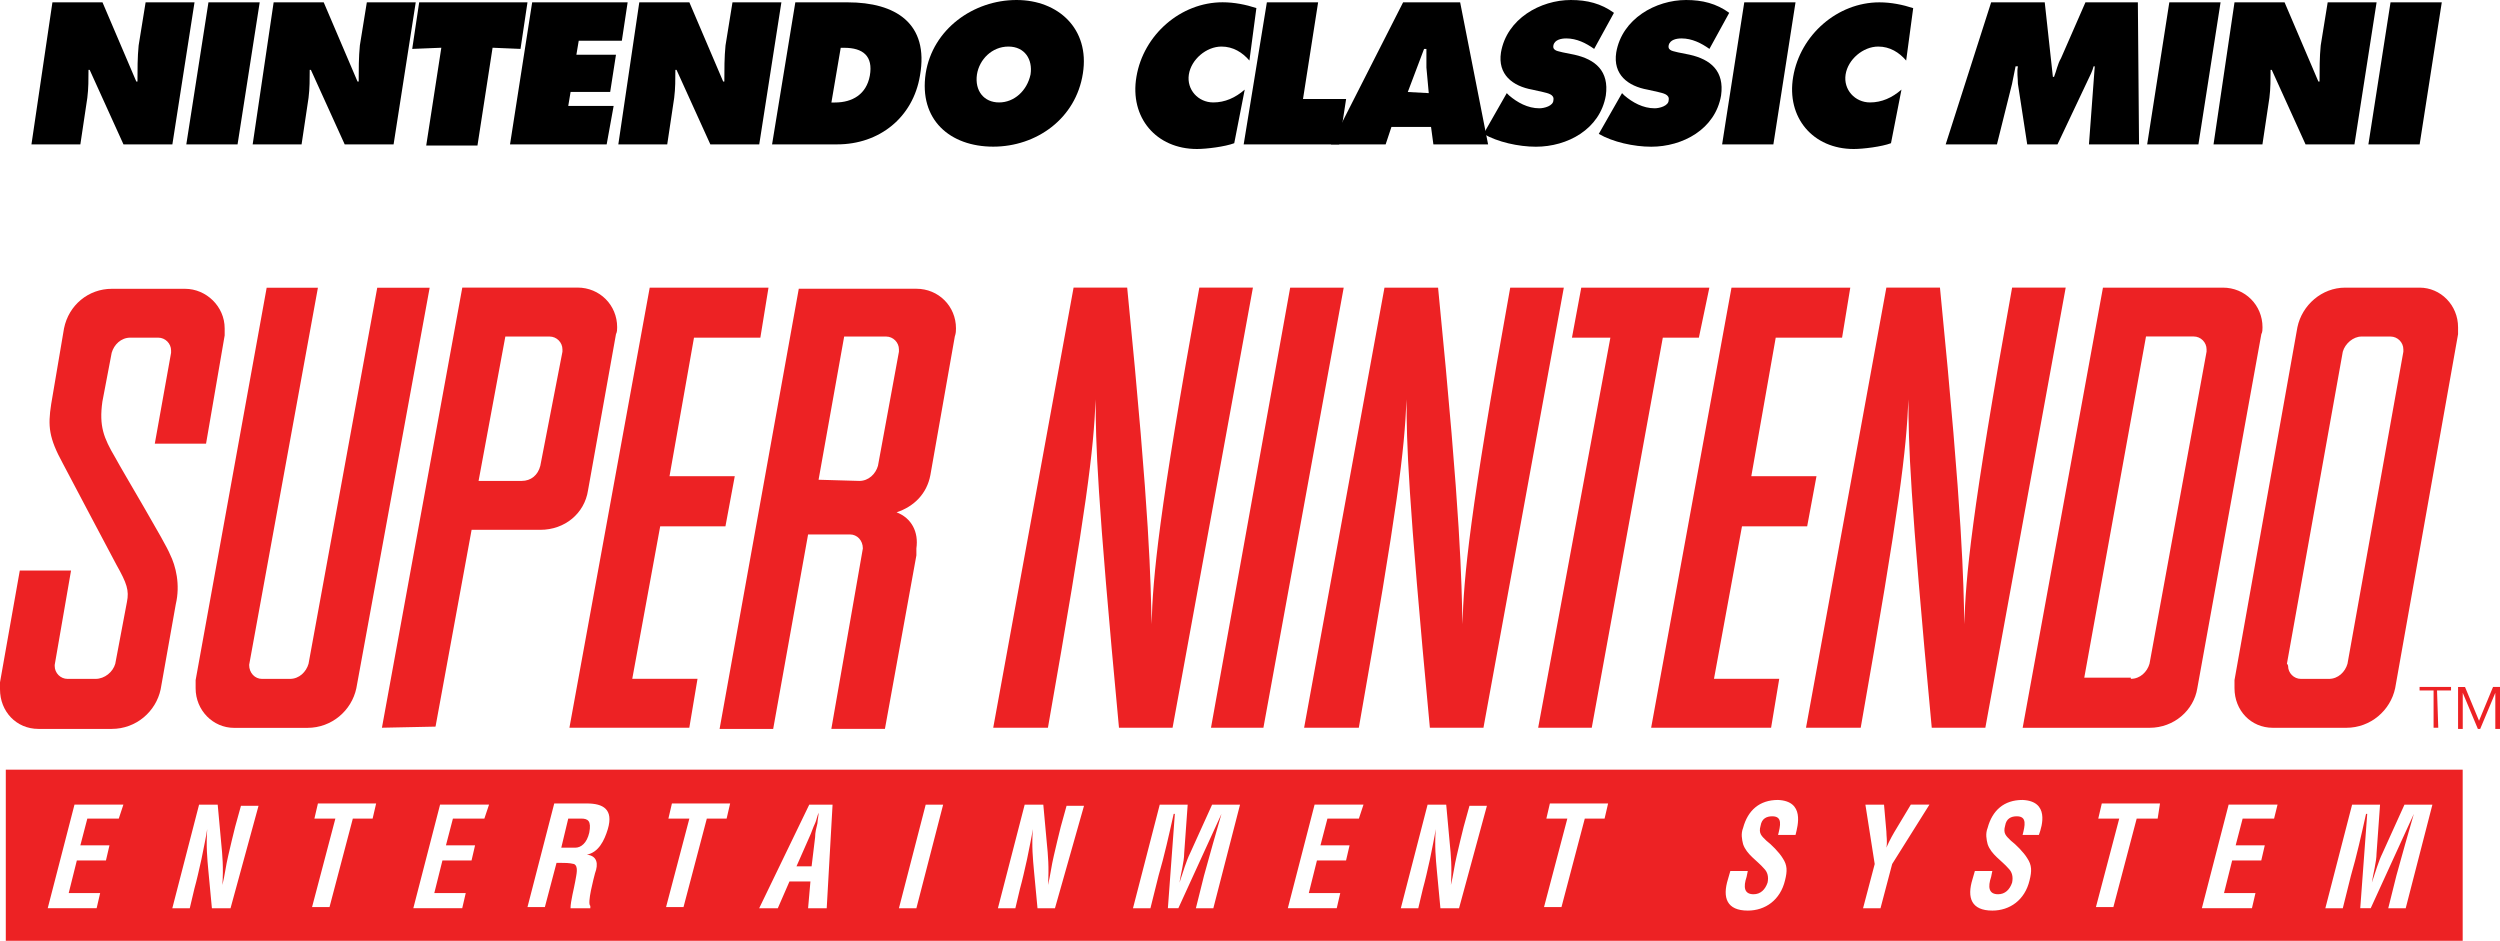 <?xml version="1.0" encoding="utf-8"?>
<!-- Generator: Adobe Illustrator 25.2.1, SVG Export Plug-In . SVG Version: 6.00 Build 0)  -->
<svg version="1.1" id="Layer_1" xmlns="http://www.w3.org/2000/svg" xmlns:xlink="http://www.w3.org/1999/xlink" x="0px" y="0px"
	 viewBox="0 0 3839 1444.8" style="enable-background:new 0 0 3839 1444.8;" xml:space="preserve">
<style type="text/css">
	.st0{fill:#ED2224;}
	.st1{fill:#FFFFFF;}
	.st2{fill:#DB3127;}
	.st3{fill-rule:evenodd;clip-rule:evenodd;fill:#FCDA00;}
	.st4{fill-rule:evenodd;clip-rule:evenodd;fill:#73B744;}
	.st5{fill-rule:evenodd;clip-rule:evenodd;fill:#ED2224;}
	.st6{fill-rule:evenodd;clip-rule:evenodd;fill:#2AA4DD;}
	.st7{fill-rule:evenodd;clip-rule:evenodd;fill:#DB3127;}
</style>
<g id="SNES_9_">
	<g>
		<g>
			<g>
				<path d="M80.5,3.6h76.9l51.9,121.6h1.8c0-17.9,0-37.5,1.8-55.4l10.7-66.2h75.1l-34,218.1h-75.1l-51.9-114.4h-1.8
					c0,14.3,0,28.6-1.8,42.9l-10.7,71.5H48.3L80.5,3.6z"/>
				<path d="M320.1,3.6h78.7l-34,218.1h-78.7L320.1,3.6z"/>
				<path d="M420.2,3.6h76.9l51.9,121.6h1.8c0-17.9,0-37.5,1.8-55.4l10.7-66.2h75.1l-34,218.1h-75.1l-51.9-114.4h-1.8
					c0,14.3,0,28.6-1.8,42.9l-10.7,71.5H388L420.2,3.6z"/>
				<path d="M643.7,3.6H810l-10.7,71.5l-42.9-1.8l-23.2,150.2h-78.7l23.2-150.2L633,75.1L643.7,3.6z"/>
				<path d="M817.2,3.6h146.6l-8.9,59h-66.2L885.1,84h60.8l-8.9,57.2h-60.8l-3.6,21.5h69.7l-10.7,59H783.2L817.2,3.6z"/>
				<path d="M981.7,3.6h76.9l51.9,121.6h1.8c0-17.9,0-37.5,1.8-55.4l10.7-66.2h75.1l-34,218.1h-75.1l-51.9-114.4h-1.8
					c0,14.3,0,28.6-1.8,42.9l-10.7,71.5h-75.1L981.7,3.6z"/>
				<path d="M1221.3,3.6h80.5c73.3,0,125.2,32.2,110.9,112.6c-10.7,64.4-62.6,105.5-127,105.5h-100.1L1221.3,3.6z M1276.7,157.4h5.4
					c26.8,0,48.3-12.5,53.6-41.1c5.4-30.4-10.7-42.9-39.3-42.9h-5.4L1276.7,157.4z"/>
				<path d="M1662.9,112.6c-10.7,69.7-71.5,112.6-137.7,112.6s-114.4-41.1-103.7-112.6C1432.2,44.7,1494.8,0,1561,0
					C1625.4,0,1673.6,44.7,1662.9,112.6z M1500.2,114.4c-3.6,25,10.7,42.9,34,42.9c23.2,0,42.9-17.9,48.3-42.9
					c3.6-23.2-8.9-42.9-34-42.9S1503.8,91.2,1500.2,114.4z"/>
				<path d="M1918.6,93c-10.7-12.5-25-21.5-42.9-21.5c-23.2,0-46.5,19.7-50.1,42.9c-3.6,23.2,14.3,42.9,37.5,42.9
					c17.9,0,34-7.2,48.3-19.7l-16.1,82.3c-14.3,5.4-42.9,8.9-57.2,8.9c-62.6,0-103.7-48.3-93-110.9
					c10.7-64.4,67.9-114.4,132.3-114.4c17.9,0,35.8,3.6,51.9,8.9L1918.6,93z"/>
				<path d="M1945.4,3.6h78.7L2000.9,152h66.2l-10.7,69.7h-146.6L1945.4,3.6z"/>
				<path d="M2127.8,221.7h-84L2154.6,3.6h87.6l42.9,218.1h-84l-3.6-26.8h-60.8L2127.8,221.7z M2194,143l-3.6-39.3
					c0-8.9,0-19.7,0-28.6h-3.6l-25,66.2L2194,143L2194,143z"/>
				<path d="M2313.8,143l3.6,3.6c12.5,10.7,28.6,19.7,46.5,19.7c7.2,0,21.5-3.6,21.5-12.5c1.8-8.9-8.9-10.7-16.1-12.5l-16.1-3.6
					c-30.4-5.4-53.6-23.2-48.3-57.2c8.9-51.9,60.8-80.5,107.3-80.5c25,0,46.5,5.4,66.2,19.7l-30.4,55.4
					c-12.5-8.9-26.8-16.1-42.9-16.1c-7.2,0-17.9,1.8-19.7,10.7c-1.8,8.9,8.9,8.9,14.3,10.7l17.9,3.6c32.2,7.2,53.6,25,48.3,62.6
					c-8.9,51.9-59,78.7-107.3,78.7c-26.8,0-59-7.2-80.5-19.7L2313.8,143z"/>
				<path d="M2490.8,143l3.6,3.6c12.5,10.7,28.6,19.7,46.5,19.7c7.2,0,21.5-3.6,21.5-12.5c1.8-8.9-8.9-10.7-16.1-12.5l-16.1-3.6
					c-30.4-5.4-53.6-23.2-48.3-57.2c8.9-51.9,60.8-80.5,107.3-80.5c25,0,46.5,5.4,66.2,19.7l-30.4,55.4
					c-12.5-8.9-26.8-16.1-42.9-16.1c-7.2,0-17.9,1.8-19.7,10.7c-1.8,8.9,8.9,8.9,14.3,10.7l17.9,3.6c32.2,7.2,53.6,25,48.3,62.6
					c-8.9,51.9-59,78.7-107.3,78.7c-26.8,0-59-7.2-80.5-19.7L2490.8,143z"/>
				<path d="M2678.5,3.6h78.7l-34,218.1h-78.7L2678.5,3.6z"/>
				<path d="M2927.1,93c-10.7-12.5-25-21.5-42.9-21.5c-23.2,0-46.5,19.7-50.1,42.9s14.3,42.9,37.5,42.9c17.9,0,34-7.2,48.3-19.7
					l-16.1,82.3c-14.3,5.4-42.9,8.9-57.2,8.9c-62.6,0-103.7-48.3-93-110.9C2764.4,53.6,2821.6,3.6,2886,3.6
					c17.9,0,35.8,3.6,51.9,8.9L2927.1,93z"/>
				<path d="M3057.6,3.6h82.3l12.5,114.4h1.8c3.6-8.9,5.4-19.7,10.7-28.6l37.5-85.8h80.5l1.8,218.1h-76.9l8.9-119.8h-1.8
					c-1.8,7.2-5.4,14.3-8.9,21.5l-46.5,98.3H3113l-14.3-93c0-8.9-1.8-17.9,0-26.8h-3.6c-1.8,8.9-3.6,17.9-5.4,26.8l-23.2,93h-78.7
					L3057.6,3.6z"/>
				<path d="M3331.2,3.6h78.7l-34,218.1h-78.7L3331.2,3.6z"/>
				<path d="M3431.3,3.6h76.9l51.9,121.6h1.8c0-17.9,0-37.5,1.8-55.4l10.7-66.2h75.1l-34,218.1h-75.1l-51.9-114.4h-1.8
					c0,14.3,0,28.6-1.8,42.9l-10.7,71.5h-75.1L3431.3,3.6z"/>
				<path d="M3670.9,3.6h78.7l-34,218.1h-78.7L3670.9,3.6z"/>
			</g>
		</g>
		<g>
			<g>
				<g>
					<path class="st0" d="M177,702.7c12.5,23.2,76.9,130.5,84,148.4c8.9,17.9,16.1,46.5,8.9,76.9l-23.2,130.5
						c-7.2,34-37.5,60.8-75.1,60.8H59c-34,0-59-26.8-59-60.8c0-3.6,0-7.2,0-10.7l30.4-171.7h78.7L84,1021c0,1.8,0,1.8,0,1.8
						c0,10.7,8.9,19.7,19.7,19.7h42.9c14.3,0,26.8-10.7,30.4-23.2l17.9-94.8c3.6-17.9,0-28.6-16.1-57.2
						c-12.5-23.2-66.2-125.2-82.3-155.6c-21.5-39.3-23.2-57.2-17.9-91.2l19.7-116.2c7.2-35.8,37.5-60.8,73.3-60.8h112.6
						c32.2,0,60.8,26.8,60.8,60.8c0,3.6,0,7.2,0,10.7l-28.6,166.3h-78.7l25-139.5c0-1.8,0-1.8,0-3.6c0-10.7-8.9-19.7-19.7-19.7
						h-42.9c-14.3,0-25,10.7-28.6,23.2l-14.3,75.1C152,654.4,159.1,672.3,177,702.7z"/>
				</g>
				<g>
					<path class="st0" d="M382.6,1021C382.6,1022.8,382.6,1022.8,382.6,1021c0,12.5,8.9,21.5,19.7,21.5h42.9
						c14.3,0,25-10.7,28.6-23.2l105.5-577.5h80.5l-112.6,615.1c-7.2,34-37.5,60.8-75.1,60.8H359.4c-32.2,0-59-26.8-59-60.8
						c0-3.6,0-7.2,0-12.5l109.1-602.6h78.7L382.6,1021z"/>
				</g>
				<g>
					<polygon class="st0" points="997.7,441.7 1180.1,441.7 1167.6,518.5 1065.7,518.5 1028.1,731.3 1128.3,731.3 1114,808.2 
						1013.8,808.2 970.9,1042.4 1071.1,1042.4 1058.5,1117.5 874.4,1117.5 					"/>
				</g>
				<g>
					<path class="st0" d="M1525.2,1117.5l123.4-675.9h82.3c35.8,361.2,35.8,448.8,37.5,516.8c1.8-71.5,10.7-169.9,73.3-516.8l0,0
						h82.3l-123.4,675.9h-82.3c-34-361.2-35.8-436.3-35.8-504.2c-3.6,80.5-12.5,159.1-73.3,504.2L1525.2,1117.5z"/>
				</g>
				<g>
					<polygon class="st0" points="1940.1,1117.5 1859.6,1117.5 1981.2,441.7 2063.4,441.7 					"/>
				</g>
				<g>
					<polygon class="st0" points="2608.8,518.5 2553.4,518.5 2444.3,1117.5 2362,1117.5 2472.9,518.5 2413.9,518.5 2428.2,441.7 
						2624.9,441.7 					"/>
				</g>
				<g>
					<polygon class="st0" points="2658.9,441.7 2841.3,441.7 2828.7,518.5 2726.8,518.5 2689.3,731.3 2789.4,731.3 2775.1,808.2 
						2675,808.2 2632,1042.4 2732.2,1042.4 2719.7,1117.5 2535.5,1117.5 					"/>
				</g>
				<g>
					<path class="st0" d="M2002.6,1117.5L2126,441.7h82.3c35.8,361.2,35.8,448.8,37.5,516.8c1.8-71.5,10.7-169.9,73.3-516.8l0,0
						h82.3L2278,1117.5h-82.3c-34-361.2-35.8-436.3-35.8-504.2c-3.6,80.5-12.5,159.1-73.3,504.2
						C2086.7,1117.5,2002.6,1117.5,2002.6,1117.5z"/>
				</g>
				<g>
					<path class="st0" d="M2773.3,1117.5l123.4-675.9h82.3c35.8,361.2,35.8,448.8,37.5,516.8c1.8-71.5,10.7-169.9,73.3-516.8l0,0
						h82.3l-123.4,675.9h-82.3c-34-361.2-35.8-436.3-35.8-504.2c-3.6,80.5-12.5,159.1-73.3,504.2
						C2857.3,1117.5,2773.3,1117.5,2773.3,1117.5z"/>
				</g>
				<path class="st0" d="M586.5,1117.5l123.4-675.9h177c34,0,60.8,26.8,60.8,60.8c0,3.6,0,7.2-1.8,10.7L903,752.8
					c-5.4,35.8-35.8,60.8-73.3,60.8H724.2l-55.4,302.2L586.5,1117.5L586.5,1117.5z M801.1,738.5c14.3,0,25-8.9,28.6-23.2l34-175.2
					c0,0,0-1.8,0-3.6c0-10.7-8.9-19.7-19.7-19.7H776l-41.1,221.7H801.1z M1325,842.2L1325,842.2c0-12.5-8.9-21.5-19.7-21.5h-64.4
					l-53.6,298.6H1105l121.6-675.9h180.6c34,0,60.8,26.8,60.8,60.8c0,3.6,0,7.2-1.8,12.5l-37.5,212.8c-5.4,28.6-25,48.3-51.9,57.2
					c23.2,8.9,34,30.4,30.4,55.4c0,3.6,0,7.2,0,10.7l-48.3,266.4h-82.3L1325,842.2z M1319.6,738.5c14.3,0,25-10.7,28.6-23.2
					l32.2-175.2c0-1.8,0-1.8,0-3.6c0-10.7-8.9-19.7-19.7-19.7h-64.4L1257,736.7L1319.6,738.5L1319.6,738.5z M3229.3,441.7h184.2
					c34,0,60.8,26.8,60.8,60.8c0,3.6,0,7.2-1.8,10.7l-98.3,543.6c-5.4,34-35.8,60.8-73.3,60.8h-194.9L3229.3,441.7z M3272.2,1042.4
					c14.3,0,25-10.7,28.6-23.2l87.6-479.2c0-1.8,0-1.8,0-3.6c0-10.7-8.9-19.7-19.7-19.7h-73.3l-94.8,523.9h71.5V1042.4z
					 M3601.2,441.7h114.4c32.2,0,59,26.8,59,60.8c0,3.6,0,7.2,0,10.7l-96.6,543.6c-7.2,34-37.5,60.8-75.1,60.8h-112.6
					c-34,0-59-26.8-59-60.8c0-3.6,0-7.2,0-12.5l96.6-541.8C3535,468.5,3565.4,441.7,3601.2,441.7z M3513.6,1022.8
					c0,10.7,8.9,19.7,19.7,19.7h42.9c14.3,0,25-10.7,28.6-23.2l85.8-479.2c0-1.8,0-1.8,0-3.6c0-10.7-8.9-19.7-19.7-19.7h-44.7
					c-12.5,0-25,10.7-28.6,23.2l-85.8,479.2C3513.6,1021,3513.6,1022.8,3513.6,1022.8z"/>
				<g>
					<path class="st0" d="M1246.3,1330.3l5.4-44.7c0-7.2,1.8-14.3,3.6-21.5c0-3.6,1.8-12.5,1.8-16.1l0,0c-1.8,3.6-3.6,12.5-5.4,16.1
						c-3.6,7.2-5.4,14.3-8.9,21.5l-19.7,44.7H1246.3z"/>
					<path class="st0" d="M892.3,1257h-19.7l-10.7,44.7h21.5c8.9,0,17.9-7.2,21.5-23.2C908.3,1260.6,903,1257,892.3,1257z"/>
					<path class="st0" d="M8.9,1181.9v262.8h3772.8v-262.8H8.9z M182.4,1257h-48.3l-10.7,41.1h44.7l-5.4,23.2H118l-12.5,50.1h48.3
						l-5.4,23.2H73.3l41.1-159.1h75.1L182.4,1257z M354,1394.7h-28.6l-5.4-57.2c-1.8-19.7-3.6-37.5-1.8-64.4l0,0
						c-1.8,12.5-5.4,28.6-8.9,46.5c-3.6,16.1-7.2,32.2-10.7,44.7l-7.2,30.4h-26.8l41.1-159.1h28.6l5.4,59
						c1.8,17.9,3.6,37.5,1.8,64.4l0,0c3.6-14.3,5.4-30.4,8.9-44.7c3.6-16.1,7.2-30.4,10.7-44.7l8.9-32.2H397L354,1394.7z
						 M572.2,1257h-30.4L506,1392.9h-26.8L515,1257h-32.2l5.4-23.2h89.4L572.2,1257z M743.8,1257h-48.3l-10.7,41.1h44.7l-5.4,23.2
						h-44.7l-12.5,50.1h48.3l-5.4,23.2h-75.1l41.1-159.1H751L743.8,1257z M933.4,1273.1c-5.4,17.9-14.3,35.8-32.2,39.3l0,0
						c16.1,1.8,17.9,14.3,12.5,28.6c-1.8,7.2-12.5,46.5-7.2,50.1v3.6h-30.4c0-10.7,5.4-30.4,7.2-41.1c1.8-10.7,5.4-23.2-1.8-26.8
						c-7.2-1.8-14.3-1.8-21.5-1.8h-5.4l-17.9,67.9H810l41.1-159.1h50.1C926.2,1233.8,942.3,1242.7,933.4,1273.1z M1115.8,1257h-30.4
						l-35.8,135.9h-26.8l35.8-135.9h-32.2l5.4-23.2h89.4L1115.8,1257z M1269.5,1394.7h-28.6l3.6-41.1h-32.2l-17.9,41.1h-28.6
						l76.9-159.1h35.8L1269.5,1394.7z M1407.2,1394.7h-26.8l41.1-159.1h26.8L1407.2,1394.7z M1620,1394.7h-26.8l-5.4-57.2
						c-1.8-19.7-3.6-37.5-1.8-64.4l0,0c-1.8,12.5-5.4,28.6-8.9,46.5c-3.6,16.1-7.2,32.2-10.7,44.7l-7.2,30.4h-26.8l41.1-159.1h28.6
						l5.4,59c1.8,17.9,3.6,37.5,1.8,64.4l0,0c3.6-14.3,5.4-30.4,8.9-44.7c3.6-16.1,7.2-30.4,10.7-44.7l8.9-32.2h26.8L1620,1394.7z
						 M1863.2,1394.7h-26.8l12.5-50.1c8.9-32.2,17.9-64.4,26.8-94.8l0,0l-66.2,144.8h-16.1l10.7-144.8h-1.8
						c-7.2,32.2-14.3,64.4-23.2,94.8l-12.5,50.1h-26.8l41.1-159.1h42.9l-5.4,75.1c0,12.5-5.4,32.2-7.2,44.7l0,0
						c5.4-16.1,10.7-34,16.1-44.7l34-75.1h42.9L1863.2,1394.7z M2086.7,1257h-48.3l-10.7,41.1h44.7l-5.4,23.2h-44.7l-12.5,50.1h48.3
						l-5.4,23.2h-75.1l41.1-159.1h75.1L2086.7,1257z M2240.5,1394.7h-28.6l-5.4-57.2c-1.8-19.7-3.6-37.5-1.8-64.4l0,0
						c-1.8,12.5-5.4,28.6-8.9,46.5c-3.6,16.1-7.2,32.2-10.7,44.7l-7.2,30.4h-26.8l41.1-159.1h28.6l5.4,59
						c1.8,17.9,3.6,37.5,1.8,64.4l0,0c3.6-14.3,5.4-30.4,8.9-44.7c3.6-16.1,7.2-30.4,10.7-44.7l8.9-32.2h26.8L2240.5,1394.7z
						 M2464,1257h-30.4l-35.8,135.9H2371l35.8-135.9h-32.2l5.4-23.2h89.4L2464,1257z M2757.2,1282.1h-26.8
						c3.6-14.3,7.2-28.6-8.9-28.6c-8.9,0-16.1,3.6-17.9,14.3c-3.6,12.5,1.8,16.1,8.9,23.2c7.2,5.4,19.7,17.9,25,26.8
						c7.2,10.7,7.2,19.7,3.6,34c-7.2,30.4-30.4,46.5-57.2,46.5c-32.2,0-39.3-19.7-30.4-48.3l3.6-12.5h26.8l-1.8,8.9
						c-5.4,16.1-3.6,26.8,10.7,26.8c10.7,0,17.9-7.2,21.5-17.9c1.8-8.9,0-16.1-5.4-21.5c-10.7-12.5-26.8-21.5-32.2-37.5
						c-1.8-7.2-3.6-16.1,0-25c7.2-26.8,25-42.9,53.6-42.9C2771.5,1230.2,2760.8,1267.7,2757.2,1282.1z M2905.6,1326.8l-17.9,67.9
						h-26.8l17.9-67.9l-14.3-91.2h28.6l3.6,41.1c0,7.2,1.8,16.1,0,25l0,0c5.4-12.5,10.7-21.5,16.1-30.4l21.5-35.8h28.6
						L2905.6,1326.8z M3130.9,1282.1h-25c3.6-14.3,7.2-28.6-8.9-28.6c-8.9,0-16.1,3.6-17.9,14.3c-3.6,12.5,1.8,16.1,8.9,23.2
						c7.2,5.4,19.7,17.9,25,26.8c7.2,10.7,7.2,19.7,3.6,34c-7.2,30.4-30.4,46.5-57.2,46.5c-32.2,0-39.3-19.7-30.4-48.3l3.6-12.5
						h26.8l-1.8,8.9c-5.4,16.1-3.6,26.8,10.7,26.8c10.7,0,17.9-7.2,21.5-17.9c1.8-8.9,0-16.1-5.4-21.5
						c-10.7-12.5-26.8-21.5-32.2-37.5c-1.8-7.2-3.6-16.1,0-25c7.2-26.8,25-42.9,53.6-42.9C3147,1230.2,3136.3,1267.7,3130.9,1282.1z
						 M3313.3,1257h-32.2l-35.8,135.9h-26.8l35.8-135.9h-32.2l5.4-23.2h89.4L3313.3,1257z M3492.1,1257h-48.3l-10.7,41.1h44.7
						l-5.4,23.2h-44.7l-12.5,50.1h48.3l-5.4,23.2h-76.9l41.1-159.1h75.1L3492.1,1257z M3694.2,1394.7h-26.8l12.5-50.1
						c8.9-32.2,17.9-64.4,26.8-94.8l0,0l-66.2,144.8h-16.1l10.7-144.8h-1.8c-7.2,32.2-14.3,64.4-23.2,94.8l-12.5,50.1h-26.8
						l41.1-159.1h42.9l-5.4,75.1c0,12.5-5.4,32.2-7.2,44.7l0,0c5.4-16.1,10.7-34,16.1-44.7l34-75.1h42.9L3694.2,1394.7z"/>
				</g>
			</g>
			<g>
				<path class="st0" d="M3744.2,1117.5h-7.2v-57.2h-21.5v-5.4h48.3v5.4h-21.5L3744.2,1117.5L3744.2,1117.5z"/>
				<path class="st0" d="M3806.8,1106.8l21.5-51.9h10.7v64.4h-7.2v-55.4l0,0l-23.2,55.4h-3.6l-23.2-55.4l0,0v55.4h-7.2V1055h10.7
					L3806.8,1106.8z"/>
			</g>
		</g>
	</g>
</g>
</svg>

